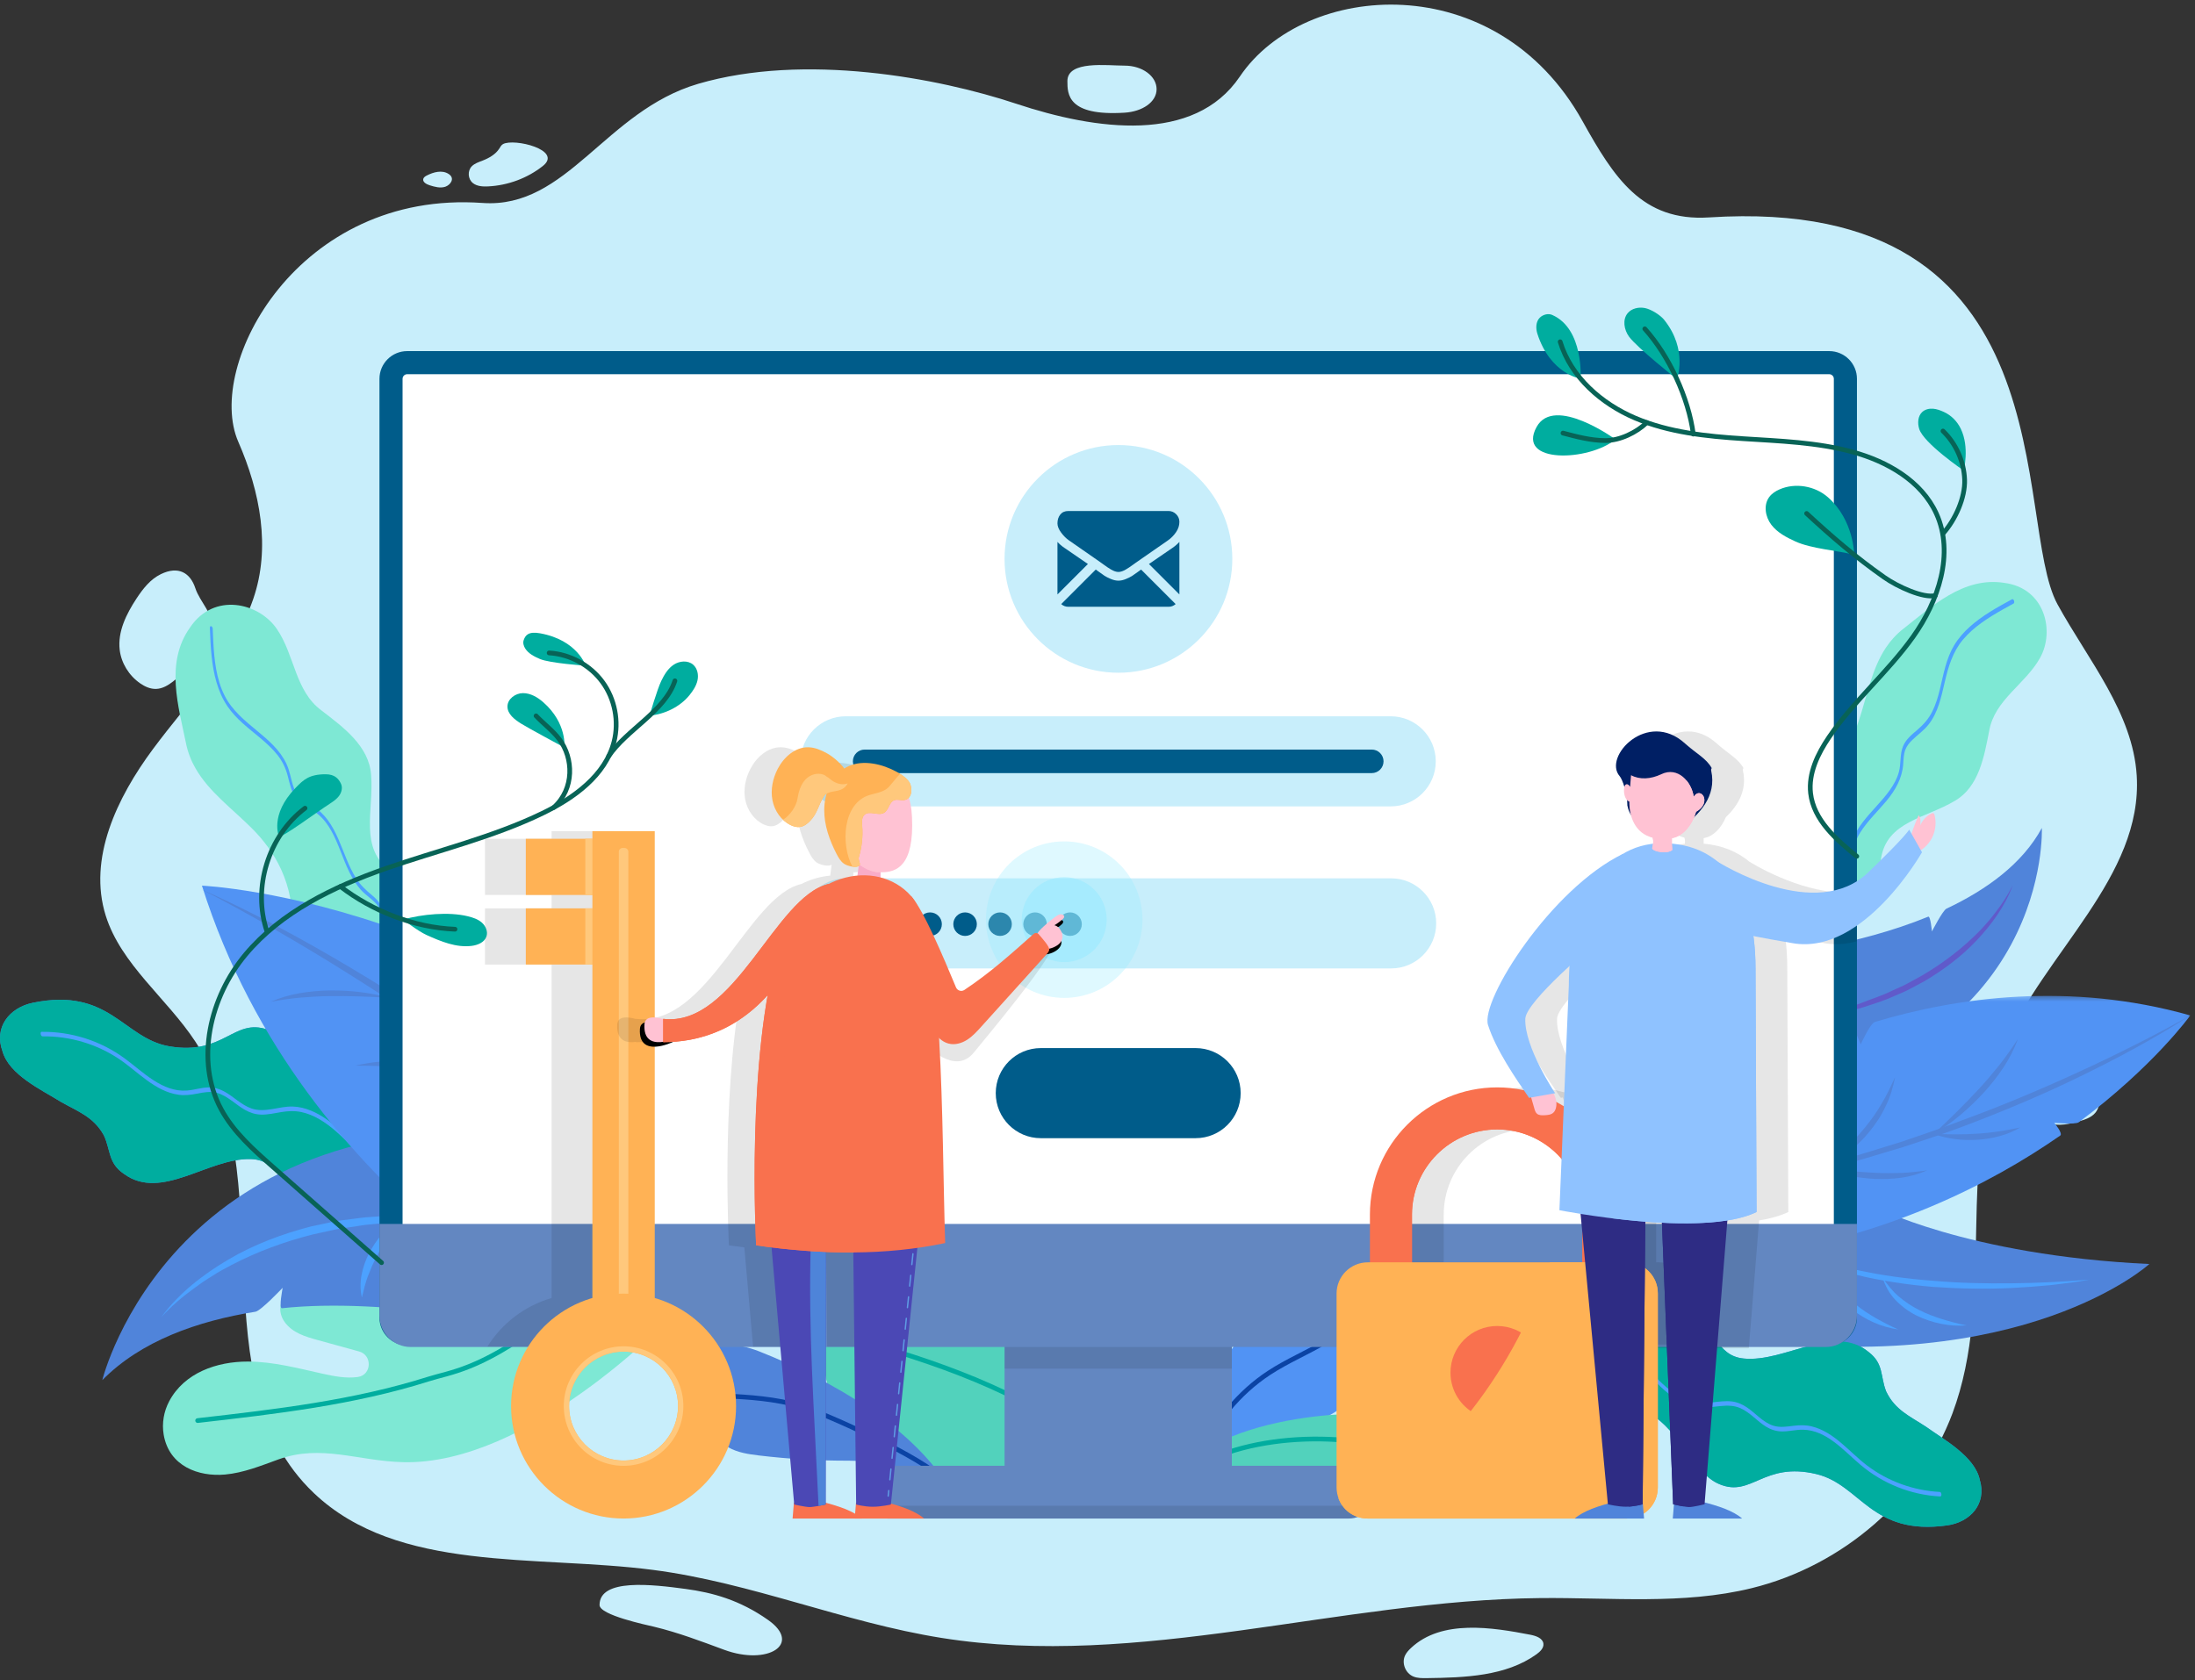 <?xml version="1.0" encoding="UTF-8"?>
<svg width="465px" height="356px" viewBox="0 0 465 356" version="1.1" xmlns="http://www.w3.org/2000/svg" xmlns:xlink="http://www.w3.org/1999/xlink">
    <rect x="0" y="0" width="465" height="356" fill="#333333" stroke="none"/>
    <!-- Generator: Sketch 62 (91390) - https://sketch.com -->
    <title>illustration</title>
    <desc>Created with Sketch.</desc>
    <defs>
        <polygon id="path-1" points="0.781 0.299 95.935 0.299 95.935 55.323 0.781 55.323"></polygon>
        <polygon id="path-3" points="0.107 0.526 99.851 0.526 99.851 37.202 0.107 37.202"></polygon>
    </defs>
    <g id="Page-1" stroke="none" stroke-width="1" fill="none" fill-rule="evenodd">
        <g id="Forgot-Password" transform="translate(-246, -333)">
            <g id="illustration" transform="translate(246, 333)">
                <path d="M145.249,336.709 C138.207,335.759 127.009,334.414 127.012,340.111 C127.014,342.26 136.949,344.329 138.592,344.725 C143.677,345.953 148.439,347.765 153.407,349.6 C162.626,353.005 170.008,348.417 162.709,343.275 C156.69,339.035 150.927,337.474 145.249,336.709 M298.927,349.206 C298.438,349.665 297.974,350.164 297.679,350.756 C296.872,352.377 297.703,354.573 299.435,355.276 C300.305,355.628 301.283,355.621 302.229,355.609 C310.324,355.5 319.027,355.203 325.494,350.557 C326.283,349.991 327.1,349.195 326.96,348.262 C326.791,347.132 325.39,346.645 324.218,346.418 C316.125,344.855 305.432,343.109 298.927,349.206 M434.872,223.494 C433.91,223.885 432.929,224.38 432.377,225.227 C431.946,225.89 431.83,226.69 431.744,227.466 C431.564,229.081 431.473,230.706 431.471,232.33 C431.469,234.109 431.662,236.081 433.028,237.292 C434.87,238.923 437.794,238.352 440.206,237.679 C441.565,237.299 443.016,236.864 443.889,235.8 C444.528,235.021 444.762,234.016 444.937,233.042 C445.522,229.795 447.309,224.877 445.328,223.196 C443.346,221.514 438.323,222.087 434.872,223.494 M41.38,124.641 C40.327,121.432 37.841,119.837 34.079,121.664 C31.834,122.755 30.27,124.781 28.929,126.814 C26.764,130.098 24.902,133.85 25.357,137.704 C25.689,140.512 27.31,143.16 29.711,144.818 C30.696,145.498 31.861,146.028 33.077,145.987 C34.411,145.943 35.615,145.224 36.651,144.42 C39.099,142.52 40.982,140.054 42.837,137.618 C43.799,136.356 44.793,135.017 44.977,133.465 C45.369,130.178 42.347,127.594 41.38,124.641 M95.056,36.874 C93.632,35.941 91.798,36.478 90.383,37.207 C90.075,37.366 89.76,37.579 89.671,37.902 C89.485,38.571 90.332,39.046 91.022,39.261 C92.097,39.597 93.267,39.925 94.335,39.57 C95.404,39.214 96.477,37.806 95.056,36.874 M106.57,30.529 C106.192,30.735 105.996,31.139 105.768,31.494 C104.982,32.711 103.623,33.489 102.235,34.031 C101.423,34.35 100.547,34.624 99.947,35.237 C98.994,36.211 99.11,37.949 100.185,38.799 C101.055,39.486 102.28,39.555 103.408,39.499 C107.627,39.291 111.763,37.746 115.008,35.166 C119.279,31.77 108.919,29.258 106.57,30.529 M226.124,17.173 C226.124,19.926 226.124,24.65 238.26,23.878 C241.984,23.641 245.019,21.646 245.019,18.892 C245.019,16.14 241.993,13.908 238.26,13.908 C234.528,13.908 226.124,12.774 226.124,17.173 M435.887,128.087 C442.387,139.901 451.838,151.043 452.655,164.361 C453.967,185.756 433.107,201.885 424.578,221.712 C414.107,246.051 422.888,274.726 413.62,299.502 C406.904,317.459 390.429,331.801 371.069,336.547 C356.559,340.105 341.298,338.497 326.318,338.644 C283.786,339.057 241.419,353.764 199.468,347.088 C178.752,343.79 159.167,335.375 138.357,332.676 C113.401,329.438 84.324,333.353 66.489,316.394 C41.574,292.699 60.072,249.133 41.373,220.707 C35.352,211.553 25.652,204.391 22.4,194.04 C18.6,181.942 24.756,169.051 32.4,158.74 C40.044,148.429 49.503,138.932 53.643,126.938 C57.402,116.045 55.107,104.206 50.482,93.622 C43.399,77.405 63.117,40.223 102.232,43.009 C120.163,44.287 128.233,23.519 147.902,17.762 C170.423,11.171 198.695,16.469 215.29,21.985 C232.149,27.588 252.992,30.533 262.657,16.216 C276.303,-3.998 316.982,-7.162 335.247,25.665 C341.919,37.656 347.86,46.986 362.06,46.071 C439.019,41.111 426.228,110.528 435.887,128.087" id="Fill-1" fill="#C8EEFB"></path>
                <path d="M376.62,202.095 C376.62,202.095 392.979,200.601 408.483,194.25 C408.974,194.05 409.27,197.382 409.27,197.382 C409.27,197.382 411.553,192.927 412.346,192.553 C420.737,188.595 428.433,183.081 432.558,175.447 C432.558,175.447 434.591,222.26 374.414,232.657 L376.62,202.095 Z" id="Fill-4" fill="#5084DA"></path>
                <path d="M396.632,255.497 C396.632,255.497 416.492,266.024 455.329,267.854 C455.329,267.854 428.908,291.964 368.457,283.663 L370.439,256.205 L396.632,255.497 Z" id="Fill-6" fill="#5084DA"></path>
                <g id="Group-10" transform="translate(368.068, 210.735)">
                    <mask id="mask-2" fill="white">
                        <use xlink:href="#path-1"></use>
                    </mask>
                    <g id="Clip-9"></g>
                    <path d="M0.781,18.035 C0.781,18.035 9.745,12.308 24.298,7.363 C24.878,7.165 26.106,10.595 26.106,10.595 C26.106,10.595 28.094,6.129 29.144,5.814 C46.528,0.608 70.316,-2.79 95.936,4.441 C95.936,4.441 88.174,15.253 72.287,27.09 C71.61,27.595 67.123,27.196 67.123,27.196 C67.123,27.196 69.007,29.467 68.387,29.896 C53.292,40.394 31.889,51.089 3.935,55.323 L0.781,18.035 Z" id="Fill-8" fill="#5193F4" mask="url(#mask-2)"></path>
                </g>
                <g id="Group-22" transform="translate(364.152, 214.651)">
                    <g id="Group-13">
                        <mask id="mask-4" fill="white">
                            <use xlink:href="#path-3"></use>
                        </mask>
                        <g id="Clip-12"></g>
                        <path d="M99.851,0.526 C92.362,5.359 84.484,9.577 76.465,13.48 C68.45,17.397 60.207,20.84 51.861,23.995 C47.694,25.593 43.432,26.931 39.208,28.363 L32.796,30.283 C31.726,30.598 30.662,30.934 29.587,31.229 L26.34,32.043 C17.724,34.377 8.921,35.943 0.107,37.202 L6.65,35.854 L9.922,35.194 C11.007,34.954 12.083,34.667 13.164,34.406 L19.652,32.86 L26.08,31.082 C30.375,29.939 34.594,28.528 38.846,27.241 C43.043,25.777 47.271,24.406 51.408,22.781 C59.76,19.742 67.963,16.294 76.043,12.583 C80.087,10.737 84.094,8.805 88.064,6.798 C92.044,4.807 95.973,2.717 99.851,0.526" id="Fill-11" fill="#5084DA" mask="url(#mask-4)"></path>
                    </g>
                    <path d="M45.525,25.623 C47.182,24.074 48.791,22.497 50.397,20.929 C51.988,19.344 53.557,17.747 55.067,16.098 C56.593,14.462 58.02,12.745 59.426,11.006 C60.8,9.242 62.096,7.42 63.336,5.513 C62.55,7.641 61.511,9.696 60.246,11.597 C58.978,13.495 57.559,15.291 56.02,16.973 C52.911,20.299 49.443,23.309 45.525,25.623" id="Fill-14" fill="#5084DA"></path>
                    <path d="M21.472,32.841 C23.27,31.667 24.914,30.332 26.486,28.935 C28.047,27.525 29.521,26.03 30.831,24.399 C32.165,22.791 33.383,21.08 34.434,19.264 C35.533,17.467 36.412,15.548 37.317,13.593 C36.896,15.69 36.309,17.801 35.327,19.738 C34.423,21.717 33.199,23.537 31.828,25.223 C30.445,26.904 28.868,28.422 27.124,29.714 C25.398,31.019 23.499,32.114 21.472,32.841" id="Fill-16" fill="#5084DA"></path>
                    <path d="M45.525,25.623 C48.651,25.747 51.692,25.794 54.73,25.577 C56.249,25.498 57.759,25.319 59.267,25.101 C60.786,24.905 62.27,24.555 63.822,24.275 C62.468,25.058 61.005,25.698 59.477,26.089 C57.957,26.521 56.389,26.765 54.814,26.869 C53.24,26.959 51.658,26.942 50.097,26.735 C48.537,26.54 46.987,26.211 45.525,25.623" id="Fill-18" fill="#5084DA"></path>
                    <path d="M21.961,32.875 C23.83,33.1 25.684,33.279 27.528,33.47 C29.373,33.638 31.213,33.793 33.056,33.873 C34.897,33.964 36.734,33.954 38.577,33.905 C40.416,33.807 42.25,33.639 44.116,33.351 C42.398,34.122 40.549,34.642 38.671,34.911 C36.79,35.171 34.888,35.237 32.997,35.166 C29.224,34.954 25.464,34.286 21.961,32.875" id="Fill-20" fill="#5084DA"></path>
                </g>
                <path d="M426.376,187.611 C424.774,192.002 421.948,195.872 418.743,199.278 C415.518,202.698 411.713,205.529 407.678,207.924 L404.575,209.584 C403.544,210.147 402.439,210.553 401.372,211.036 C399.241,212.021 396.996,212.709 394.772,213.426 C393.671,213.824 392.516,214.034 391.384,214.32 L387.979,215.129 C385.674,215.491 383.367,215.828 381.063,216.118 C383.323,215.538 385.595,215.08 387.837,214.51 L391.167,213.531 C392.271,213.191 393.398,212.927 394.465,212.478 C396.612,211.631 398.82,210.952 400.878,209.912 C401.915,209.413 403.003,209.019 404.004,208.454 L407.03,206.803 C410.992,204.485 414.718,201.76 418.038,198.58 C418.865,197.78 419.699,196.985 420.441,196.105 C420.82,195.672 421.216,195.253 421.583,194.809 L422.649,193.45 C424.07,191.634 425.35,189.698 426.376,187.611" id="Fill-23" fill="#605ACA"></path>
                <path d="M442.641,271.16 C439.921,271.682 437.166,272.004 434.414,272.327 C431.655,272.596 428.89,272.795 426.119,272.936 C420.577,273.207 415.017,273.081 409.473,272.7 C406.705,272.465 403.94,272.148 401.195,271.707 C398.448,271.29 395.707,270.785 393.018,270.065 C387.639,268.671 382.353,266.728 377.618,263.833 C380.116,265.028 382.668,266.081 385.292,266.921 C387.902,267.796 390.561,268.514 393.249,269.096 C398.621,270.272 404.086,271.007 409.575,271.41 C415.06,271.895 420.576,272.001 426.091,271.945 C431.607,271.877 437.126,271.631 442.641,271.16" id="Fill-25" fill="#4CA1FF"></path>
                <path d="M416.612,280.862 C412.997,281.149 409.3,280.366 405.982,278.761 C404.336,277.92 402.812,276.813 401.538,275.468 C400.244,274.129 399.37,272.447 398.802,270.743 C399.832,272.239 400.921,273.608 402.243,274.743 C403.575,275.855 405.006,276.831 406.564,277.604 C408.118,278.384 409.755,279.005 411.434,279.54 C413.12,280.051 414.838,280.52 416.612,280.862" id="Fill-27" fill="#4CA1FF"></path>
                <path d="M402.134,281.723 C398.542,281.22 395.103,279.657 392.21,277.37 C390.786,276.193 389.539,274.782 388.586,273.194 C387.613,271.606 387.123,269.775 386.937,267.988 C387.619,269.673 388.386,271.244 389.43,272.639 C390.489,274.012 391.676,275.275 393.03,276.366 C394.378,277.464 395.842,278.425 397.365,279.312 C398.9,280.174 400.476,281.005 402.134,281.723" id="Fill-29" fill="#4CA1FF"></path>
                <path d="M243.422,321.298 C237.378,314.335 228.187,310.209 218.964,310.33 C212.156,310.419 205.47,312.682 198.677,312.265 C191.539,311.837 184.635,308.3 180.121,302.746 C175.608,297.193 173.542,289.723 174.573,282.642 C175.36,277.259 178.175,271.853 183.05,269.444 C185.706,268.134 188.777,267.807 191.727,268.073 C194.452,268.317 197.059,269.057 199.522,270.158 C205.16,272.659 210.061,277.068 213.98,281.936 C217.537,286.363 225.662,292.875 231.155,297.08 C234.375,299.535 236.697,301.196 236.697,301.196 C240.57,304.776 240.771,316.736 243.422,321.298" id="Fill-31" fill="#52D2BC"></path>
                <path d="M183.763,284.565 C200.874,289.439 219.775,296.346 233.136,308.096" id="Stroke-33" stroke="#00AD9F" stroke-linecap="round" stroke-linejoin="round"></path>
                <path d="M294.037,282.157 C293.785,285 293.202,287.906 291.822,290.489 C290.869,292.269 289.578,293.827 288.118,295.21 C287.366,295.927 286.562,296.596 285.744,297.221 C282.565,299.643 279.029,301.497 275.357,302.669 C270.006,304.371 264.278,304.688 259.36,307.704 C257.104,309.085 255.126,311.01 253.607,313.252 C252.655,314.645 251.887,316.163 251.341,317.748 L251.32,312.956 C251.844,307.65 252.381,302.246 254.359,297.175 C255.634,293.889 257.477,290.826 259.494,287.921 C262.716,283.269 266.418,278.934 270.691,275.331 C274.146,272.418 278.102,269.943 282.325,269.315 C286.542,268.681 291.031,270.243 292.963,273.959 C294.204,276.347 294.294,279.306 294.037,282.157" id="Fill-35" fill="#5193F4"></path>
                <path d="M254.29,308.478 C257.299,301.358 262.496,295.085 268.835,290.921 C272.786,288.328 277.116,286.555 281.149,284.124 C285.182,281.694 289.065,278.39 290.956,273.958" id="Stroke-37" stroke="#0B43A4" stroke-linecap="round" stroke-linejoin="round"></path>
                <path d="M247.706,312.84 C255.233,305.373 265.91,301.952 276.404,300.446 C285.16,299.192 294.354,299.145 302.542,302.486 C305.108,303.533 307.637,304.989 309.154,307.307 C310.671,309.625 310.886,312.972 309.033,315.031 C307.471,316.769 304.932,317.192 302.595,317.276 C294.908,317.552 287.386,315.317 279.856,313.739 C266.914,311.025 252.821,310.372 241.055,316.408" id="Fill-39" fill="#52D2BC"></path>
                <path d="M257.091,308.913 C272.669,302.343 295.17,304.459 304.984,311.251" id="Stroke-41" stroke="#00AD9F" stroke-linecap="round" stroke-linejoin="round"></path>
                <path d="M72.83,232.503 C65.791,229.121 62.417,220.108 56.633,218.171 C49.465,215.694 47.455,223.701 35.866,221.721 C26.14,220.06 23.184,209.12 6.925,212.504 C1.96,213.538 -1.336,217.736 0.529,222.77 C1.922,227.779 8.821,230.949 12.927,233.507 C16.568,235.562 19.79,236.665 21.948,240.487 C21.97,240.527 21.993,240.57 22.012,240.612 C23.464,243.719 22.885,246.489 26.275,248.762 C34.216,254.572 44.108,245.347 53.143,245.617 C59.513,245.808 59.335,252.424 66.997,254.34 C74.583,256.236 72.095,249.444 88.011,255.612 C88.583,255.835 89.229,255.548 89.449,254.975 C89.602,254.576 89.511,254.12 89.214,253.812 C78.073,242.151 83.191,237.483 72.83,232.503" id="Fill-43" fill="#4A84D8"></path>
                <path d="M72.83,232.503 C65.791,229.121 62.417,220.108 56.633,218.171 C49.465,215.694 47.455,223.701 35.866,221.721 C26.14,220.06 23.184,209.12 6.925,212.504 C1.96,213.538 -1.336,217.736 0.529,222.77 C1.922,227.779 8.821,230.949 12.927,233.507 C16.568,235.562 19.79,236.665 21.948,240.487 C21.97,240.527 21.993,240.57 22.012,240.612 C23.464,243.719 22.885,246.489 26.275,248.762 C34.216,254.572 44.108,245.347 53.143,245.617 C59.513,245.808 59.335,252.424 66.997,254.34 C74.583,256.236 72.095,249.444 88.011,255.612 C88.583,255.835 89.229,255.548 89.449,254.975 C89.602,254.576 89.511,254.12 89.214,253.812 C78.073,242.151 83.191,237.483 72.83,232.503" id="Fill-45" fill="#00AD9F"></path>
                <path d="M81.839,247.701 C76.851,245.241 73.726,240.398 69.252,237.24 C67.14,235.75 64.681,234.577 62.057,234.484 C59.131,234.382 56.167,235.887 53.284,234.894 C51.084,234.138 49.455,232.325 47.424,231.252 C46.41,230.715 45.333,230.406 44.18,230.427 C42.642,230.453 41.165,230.969 39.635,231.089 C34.419,231.499 30.316,227.159 26.456,224.318 C21.356,220.565 15.141,218.567 8.809,218.653 C8.444,218.658 8.607,219.616 9.017,219.611 C14.744,219.532 20.465,221.215 25.223,224.409 C29.211,227.086 32.847,231.295 37.843,231.988 C39.158,232.171 40.439,232.006 41.733,231.755 C43.156,231.478 44.588,231.195 46.016,231.604 C48.247,232.243 49.904,234.059 51.881,235.182 C52.941,235.783 54.072,236.158 55.296,236.193 C56.745,236.234 58.162,235.894 59.582,235.658 C61.016,235.419 62.427,235.355 63.857,235.658 C65.185,235.939 66.444,236.473 67.617,237.149 C72.93,240.203 76.195,245.858 81.734,248.589 C82.182,248.81 82.164,247.862 81.839,247.701" id="Fill-47" fill="#4CA1FF"></path>
                <path d="M141.358,279.834 C118.199,282.282 114.495,284.282 108.942,281.883 C101.866,278.824 94.43,279.582 87.297,276.659 C80.165,273.735 72.419,271.501 64.81,272.737 C62.404,273.127 59.735,274.104 59.399,276.927 C59.265,278.059 59.629,279.203 60.293,280.13 C61.969,282.467 64.708,283.252 67.326,283.974 L76.082,286.389 C78.929,287.175 78.747,291.368 75.823,291.788 C75.799,291.792 75.774,291.795 75.75,291.799 C73.298,292.132 70.814,291.644 68.397,291.111 C63.14,289.946 57.872,288.53 52.487,288.523 C45.971,288.514 39.062,290.867 35.84,296.943 C34.697,299.098 34.268,301.6 34.674,304.004 C35.81,310.725 42.095,312.968 47.666,312.465 C51.586,312.111 55.291,310.597 58.992,309.258 C68.032,305.987 75.767,309.594 85.376,309.844 C111.9,310.534 141.358,279.834 141.358,279.834" id="Fill-49" fill="#7EE8D4"></path>
                <path d="M41.872,301.029 C58.362,299.145 74.973,297.237 90.794,292.222 C95.434,290.752 101.412,290.345 114.51,280.678" id="Stroke-51" stroke="#00AD9F" stroke-linecap="round" stroke-linejoin="round"></path>
                <path d="M68.583,205.398 C69.132,205.827 69.707,206.179 70.307,206.466 C73.137,207.862 76.378,208.055 78.629,210.595 C80.133,212.193 80.947,214.335 82.07,216.238 C82.299,216.659 82.558,217.06 82.841,217.444 C86.322,222.218 89.748,222.772 93.412,222.689 C94.915,222.653 96.472,222.509 98.071,222.51 C100.52,222.508 103.124,222.825 105.929,224.365 C107.7,225.32 109.551,226.765 111.508,228.905 C111.859,229.286 112.49,229.32 112.989,229.001 C113.435,228.709 113.661,228.188 113.564,227.72 C112.584,223.313 110.667,220.42 108.36,218.247 C101.873,212.108 92.297,211.621 91.716,198.949 C91.594,196.236 92.171,194.31 91.737,192.376 C91.515,191.402 91.033,190.423 90.078,189.336 C88.117,187.223 85.297,186.288 82.783,184.597 C75.98,179.745 79.223,171.804 78.619,164.249 C78.213,158.082 72.668,154.067 68.134,150.575 C62.465,146.403 62.478,138.878 58.651,133.285 C54.833,127.688 45.328,125.433 40.27,132.954 C34.901,140.463 37.849,149.848 39.394,157.463 C39.797,159.453 40.499,161.221 41.426,162.83 C44.255,167.772 49.114,171.293 53.311,175.48 C55.898,178.05 58.051,180.962 59.558,184.25 C60.438,186.171 61.1,188.212 61.499,190.393 C61.589,190.901 61.688,191.403 61.785,191.906 C62.766,197.187 63.92,201.891 68.583,205.398" id="Fill-53" fill="#7EE8D4"></path>
                <path d="M44.461,133.063 C44.611,136.948 44.777,140.905 45.887,144.657 C46.409,146.422 47.143,148.134 48.18,149.662 C49.102,151.02 50.243,152.208 51.459,153.304 C53.898,155.499 56.683,157.368 58.748,159.947 C59.84,161.311 60.55,162.826 60.981,164.515 C61.407,166.181 61.746,167.956 62.867,169.322 C64.048,170.76 65.905,171.364 67.325,172.509 C68.533,173.483 69.46,174.75 70.21,176.097 C71.743,178.849 72.593,181.918 73.975,184.742 C74.636,186.094 75.412,187.395 76.412,188.525 C77.652,189.93 79.46,190.835 80.412,192.482 C81.372,194.143 81.443,196.177 81.632,198.038 C81.817,199.868 82.146,201.647 82.817,203.366 C85.756,210.9 93.047,215.222 99.976,218.575 C100.944,219.042 101.916,219.501 102.89,219.959 C103.343,220.172 103.323,219.226 102.995,219.071 C95.911,215.737 88.066,212.084 84.172,204.87 C83.27,203.198 82.66,201.381 82.386,199.499 C82.121,197.674 82.107,195.807 81.636,194.016 C81.172,192.25 80.262,190.914 78.864,189.751 C77.529,188.641 76.344,187.557 75.413,186.076 C72.205,180.972 71.69,174.073 66.109,170.715 C65.274,170.213 64.377,169.765 63.646,169.11 C62.952,168.487 62.515,167.693 62.207,166.822 C61.621,165.167 61.423,163.408 60.663,161.809 C59.302,158.944 56.87,156.855 54.469,154.871 C51.828,152.689 49.146,150.511 47.575,147.392 C45.822,143.91 45.406,139.904 45.19,136.067 C45.136,135.111 45.097,134.156 45.06,133.2 C45.042,132.701 44.436,132.411 44.461,133.063" id="Fill-55" fill="#4CA1FF"></path>
                <path d="M98.071,222.511 C100.519,222.508 103.124,222.824 105.929,224.366 C106.18,220.478 107.487,219.67 108.36,218.248 C101.873,212.109 92.297,211.621 91.716,198.949 C91.594,196.235 92.171,194.309 91.737,192.376 C89.803,196.44 86.329,197.274 86.603,201.421 C86.838,205.7 92.312,209.662 93.293,215.06 C94.1,219.518 95.745,220.655 98.071,222.511" id="Fill-57" fill="#5A4FD1"></path>
                <path d="M160.84,286.373 C156.464,284.645 150.622,283.935 147.816,287.712 C145.467,290.874 146.684,295.355 148.306,298.943 C149.675,301.973 151.416,305.053 154.304,306.701 C156.277,307.825 158.589,308.164 160.845,308.431 C167.135,309.18 173.471,309.546 179.806,309.529 C187.149,309.508 196.043,312.506 202.118,317.085 C194.323,302.593 175.564,292.187 160.84,286.373" id="Fill-59" fill="#5084DA"></path>
                <path d="M153.163,295.794 C158.732,296.031 164.352,296.422 169.698,298.003 C175.164,299.619 196.191,309.269 199.478,313.376" id="Stroke-61" stroke="#0B43A4" stroke-linecap="round" stroke-linejoin="round"></path>
                <path d="M374.624,178.606 C374.489,179.259 374.433,179.901 374.442,180.538 C374.452,183.557 375.664,186.416 374.447,189.425 C373.717,191.393 372.23,193.003 371.077,194.775 C370.813,195.149 370.581,195.542 370.373,195.948 C367.764,200.962 368.748,204.132 370.377,207.236 C371.048,208.51 371.833,209.781 372.513,211.152 C373.558,213.248 374.395,215.615 374.269,218.674 C374.205,220.597 373.755,222.798 372.754,225.385 C372.576,225.848 372.816,226.402 373.3,226.694 C373.742,226.953 374.284,226.924 374.644,226.641 C378.002,223.927 379.664,221.054 380.545,218.152 C383.042,209.982 379.384,201.57 389.994,195.68 C392.267,194.421 394.162,194.095 395.634,192.901 C396.374,192.294 397.007,191.466 397.531,190.185 C398.508,187.604 398.109,184.791 398.487,181.919 C399.748,174.025 407.931,173.424 414.147,169.691 C419.259,166.72 420.338,160.26 421.399,154.888 C422.561,148.256 429.014,145.064 432.176,139.407 C435.346,133.754 433.232,124.651 424.636,123.52 C415.92,122.115 409.133,128.635 403.268,133.199 C401.734,134.392 400.518,135.745 399.534,137.224 C396.504,141.753 395.556,147.413 393.756,152.79 C392.654,156.1 391.076,159.184 388.901,161.874 C387.63,163.446 386.162,164.881 384.463,166.151 C384.066,166.444 383.678,166.742 383.29,167.041 C379.182,170.128 375.644,173.12 374.624,178.606" id="Fill-63" fill="#7EE8D4"></path>
                <path d="M426.221,126.997 C423.101,128.698 419.933,130.436 417.278,132.827 C416.008,133.971 414.861,135.27 413.98,136.739 C413.143,138.134 412.572,139.666 412.127,141.227 C411.223,144.395 410.835,147.781 409.352,150.758 C408.582,152.304 407.51,153.529 406.203,154.642 C405.014,155.655 403.738,156.679 403.135,158.168 C402.44,159.883 402.759,161.81 402.274,163.578 C401.891,164.975 401.186,166.251 400.351,167.428 C398.621,169.865 396.385,171.888 394.582,174.267 C393.72,175.403 392.963,176.625 392.447,177.96 C391.803,179.628 391.788,181.531 390.737,183.028 C389.775,184.399 388.284,185.3 386.891,186.172 C385.396,187.107 383.966,188.081 382.745,189.368 C377.369,195.037 376.732,203.245 376.797,210.661 C376.807,211.768 376.829,212.875 376.853,213.981 C376.864,214.483 377.466,214.77 377.453,214.117 C377.289,206.385 377.108,197.75 382.16,191.341 C383.244,189.968 384.542,188.811 386,187.85 C387.386,186.934 388.879,186.146 390.108,185.018 C391.387,183.844 391.992,182.452 392.368,180.781 C392.723,179.205 393.229,177.773 394.093,176.399 C395.646,173.934 397.796,171.929 399.648,169.7 C401.542,167.421 402.958,164.935 403.187,161.931 C403.265,160.902 403.27,159.833 403.643,158.857 C403.951,158.056 404.51,157.38 405.123,156.79 C406.271,155.683 407.585,154.773 408.576,153.509 C410.565,150.968 411.248,147.706 411.963,144.635 C412.73,141.345 413.638,138.17 415.854,135.535 C418.131,132.828 421.21,130.897 424.255,129.169 C425.023,128.734 425.796,128.309 426.57,127.887 C426.891,127.712 426.611,126.784 426.221,126.997" id="Fill-65" fill="#4CA1FF"></path>
                <path d="M349.328,299.445 C355.997,303.206 358.716,312.237 364.247,314.503 C371.098,317.386 373.578,309.686 384.785,312.366 C394.189,314.615 396.377,325.504 412.496,323.24 C417.419,322.549 420.911,318.654 419.412,313.613 C418.368,308.623 411.827,305.08 407.975,302.315 C404.547,300.071 401.467,298.785 399.601,294.908 C399.582,294.867 399.563,294.824 399.547,294.782 C398.327,291.65 399.072,288.979 395.903,286.538 C388.509,280.346 378.243,288.732 369.425,287.887 C363.207,287.291 363.806,280.832 356.437,278.467 C349.139,276.124 351.136,282.926 335.968,275.871 C335.423,275.617 334.773,275.856 334.521,276.401 C334.345,276.783 334.406,277.233 334.675,277.555 C344.821,289.674 339.517,293.911 349.328,299.445" id="Fill-67" fill="#4A84D8"></path>
                <path d="M349.328,299.445 C355.997,303.206 358.716,312.237 364.247,314.503 C371.098,317.386 373.578,309.686 384.785,312.366 C394.189,314.615 396.377,325.504 412.496,323.24 C417.419,322.549 420.911,318.654 419.412,313.613 C418.368,308.623 411.827,305.08 407.975,302.315 C404.547,300.071 401.467,298.785 399.601,294.908 C399.582,294.867 399.563,294.824 399.547,294.782 C398.327,291.65 399.072,288.979 395.903,286.538 C388.509,280.346 378.243,288.732 369.425,287.887 C363.207,287.291 363.806,280.832 356.437,278.467 C349.139,276.124 351.136,282.926 335.968,275.871 C335.423,275.617 334.773,275.856 334.521,276.401 C334.345,276.783 334.406,277.233 334.675,277.555 C344.821,289.674 339.517,293.911 349.328,299.445" id="Fill-69" fill="#00AD9F"></path>
                <path d="M341.523,284.017 C346.296,286.775 349.058,291.802 353.316,295.181 C355.3,296.756 357.651,298.021 360.216,298.228 C363.027,298.453 366.001,297.203 368.702,298.404 C370.761,299.321 372.222,301.148 374.121,302.316 C375.135,302.939 376.234,303.306 377.43,303.33 C378.945,303.36 380.429,302.94 381.944,302.965 C386.953,303.048 390.588,307.41 394.118,310.391 C398.854,314.392 404.804,316.786 411.002,317.108 C411.446,317.131 411.317,316.172 410.952,316.153 C405.382,315.863 399.951,313.909 395.504,310.534 C391.764,307.695 388.559,303.42 383.798,302.261 C382.552,301.957 381.3,301.974 380.034,302.126 C378.558,302.303 377.068,302.568 375.617,302.094 C373.459,301.385 371.932,299.497 370.098,298.251 C369.131,297.594 368.065,297.122 366.896,296.978 C365.489,296.806 364.072,297.038 362.674,297.185 C361.25,297.336 359.855,297.344 358.461,296.979 C357.176,296.643 355.972,296.054 354.861,295.333 C349.763,292.024 346.927,286.191 341.628,283.129 C341.201,282.883 341.21,283.835 341.523,284.017" id="Fill-71" fill="#4CA1FF"></path>
                <path d="M111.151,281.186 C111.151,281.186 82.082,274.827 59.727,277.219 C59.02,277.295 59.881,272.889 59.881,272.889 C59.881,272.889 55.276,277.779 54.113,277.965 C41.819,279.93 29.84,284.163 21.671,292.462 C21.671,292.462 36.543,231.364 117.991,240.449 L111.151,281.186 Z" id="Fill-73" fill="#5084DA"></path>
                <path d="M128.049,284.463 C128.049,284.463 115.026,278.617 98.768,265.923 C98.119,265.416 101.066,261.515 101.066,261.515 C101.066,261.515 94.59,262.57 93.464,261.624 C74.831,245.945 53.513,221.748 42.779,187.676 C42.779,187.676 60.624,188.429 85.598,197.551 C86.662,197.938 89.516,203.269 89.516,203.269 C89.516,203.269 90.678,199.482 91.616,199.861 C114.505,209.079 142.255,225.229 167.577,253.487 L128.049,284.463 Z" id="Fill-75" fill="#5193F4"></path>
                <g id="Group-89" transform="translate(42.093, 188.221)" fill="#5084DA">
                    <path d="M0.686,0.286 C11.621,5.135 22.151,10.872 32.432,16.998 C42.726,23.113 52.655,29.83 62.336,36.876 C67.197,40.376 71.832,44.175 76.549,47.861 L83.422,53.645 C84.561,54.615 85.722,55.56 86.844,56.551 L90.148,59.595 C99.105,67.547 107.339,76.274 115.238,85.239 L108.911,78.888 L105.763,75.703 C104.694,74.662 103.581,73.664 102.493,72.642 L95.984,66.499 L89.259,60.594 C84.816,56.615 80.129,52.918 75.555,49.093 C70.825,45.46 66.176,41.724 61.307,38.276 C51.75,31.141 41.847,24.471 31.737,18.132 C26.688,14.953 21.572,11.878 16.398,8.899 C11.237,5.896 6,3.025 0.686,0.286" id="Fill-77"></path>
                    <path d="M68.826,42.788 C65.867,42.067 62.914,41.423 59.972,40.774 C57.023,40.156 54.076,39.568 51.114,39.089 C48.156,38.579 45.18,38.241 42.193,37.943 C39.202,37.699 36.204,37.585 33.151,37.594 C36.118,36.912 39.189,36.568 42.253,36.587 C45.315,36.612 48.376,36.886 51.395,37.374 C57.416,38.416 63.345,40.094 68.826,42.788" id="Fill-79"></path>
                    <path d="M40.227,23.203 C38.12,23.077 36.026,23.002 33.939,22.923 C31.85,22.864 29.768,22.827 27.687,22.865 C25.606,22.884 23.534,23.02 21.461,23.184 C19.389,23.387 17.33,23.679 15.248,24.062 C17.189,23.231 19.241,22.617 21.333,22.252 C23.426,21.891 25.548,21.7 27.668,21.661 C31.904,21.63 36.156,22.041 40.227,23.203" id="Fill-81"></path>
                    <path d="M94.623,64.471 C91.985,63.318 89.275,62.454 86.551,61.717 C83.822,61.004 81.058,60.45 78.263,60.18 C75.476,59.865 72.661,59.757 69.848,59.914 C67.024,60.002 64.223,60.429 61.365,60.852 C64.028,59.781 66.827,58.885 69.724,58.563 C72.608,58.122 75.554,58.155 78.454,58.454 C81.358,58.77 84.223,59.423 86.955,60.428 C89.691,61.406 92.317,62.732 94.623,64.471" id="Fill-83"></path>
                    <path d="M68.826,42.788 C66.664,39.188 64.479,35.742 62.001,32.491 C60.795,30.844 59.484,29.282 58.127,27.751 C56.79,26.189 55.305,24.781 53.849,23.245 C55.725,24.191 57.52,25.359 59.082,26.787 C60.686,28.174 62.114,29.757 63.388,31.445 C64.648,33.147 65.793,34.936 66.709,36.84 C67.637,38.732 68.409,40.715 68.826,42.788" id="Fill-85"></path>
                    <path d="M94.303,63.897 C93.18,61.634 92.016,59.424 90.874,57.213 C89.705,55.017 88.524,52.838 87.258,50.712 C86.006,48.579 84.643,46.525 83.232,44.492 C81.77,42.5 80.232,40.565 78.535,38.682 C80.663,40.043 82.608,41.735 84.293,43.647 C85.967,45.565 87.441,47.651 88.753,49.826 C91.29,54.217 93.308,58.927 94.303,63.897" id="Fill-87"></path>
                </g>
                <path d="M34.184,279.093 C37.889,274.031 42.978,270.099 48.38,266.906 C53.816,263.703 59.78,261.477 65.873,259.897 L70.496,258.917 C72.033,258.575 73.609,258.466 75.165,258.242 C78.28,257.769 81.429,257.721 84.564,257.627 C86.133,257.527 87.7,257.686 89.265,257.741 L93.956,257.969 C97.063,258.364 100.162,258.793 103.239,259.28 C100.111,259.183 97.011,258.926 93.908,258.821 L89.25,258.839 C87.7,258.864 86.149,258.784 84.606,258.965 C81.522,259.253 78.424,259.306 75.38,259.875 C73.858,260.131 72.31,260.233 70.808,260.587 L66.29,261.582 C60.317,263.09 54.497,265.211 49.028,268.069 C47.665,268.791 46.294,269.505 45.008,270.362 C44.358,270.777 43.689,271.17 43.052,271.606 L41.169,272.958 C38.66,274.768 36.287,276.786 34.184,279.093" id="Fill-90" fill="#4CA1FF"></path>
                <path d="M84.458,258.406 C82.765,261.107 81.114,263.66 79.735,266.361 C79.028,267.7 78.455,269.088 77.91,270.499 C77.39,271.928 77.032,273.392 76.666,274.962 C75.916,271.811 76.737,268.42 78.188,265.569 C78.948,264.143 79.833,262.793 80.884,261.584 C81.929,260.375 83.094,259.261 84.458,258.406" id="Fill-92" fill="#4CA1FF"></path>
                <polygon id="Fill-94" fill="#6387C1" points="212.816 311.133 260.957 311.133 260.957 278.025 212.816 278.025"></polygon>
                <polygon id="Fill-96" fill-opacity="0.1" fill="#000000" points="212.816 290.024 260.957 290.024 260.957 278.025 212.816 278.025"></polygon>
                <path d="M285.744,310.612 L188.029,310.612 C184.943,310.612 182.442,313.114 182.442,316.2 C182.442,319.285 184.943,321.787 188.029,321.787 L285.744,321.787 C288.829,321.787 291.331,319.285 291.331,316.2 C291.331,313.114 288.829,310.612 285.744,310.612" id="Fill-97" fill="#6387C1"></path>
                <path d="M291.333,316.203 C291.333,319.283 288.83,321.786 285.743,321.786 L188.03,321.786 C184.942,321.786 182.44,319.283 182.44,316.203 C182.44,315.734 182.494,315.279 182.617,314.848 C183.21,317.282 185.412,319.082 188.03,319.082 L285.743,319.082 C288.361,319.082 290.563,317.282 291.156,314.848 C291.278,315.279 291.333,315.734 291.333,316.203" id="Fill-98" fill-opacity="0.1" fill="#000000"></path>
                <path d="M86.261,282.642 C84.372,282.642 82.835,281.106 82.835,279.216 L82.835,80.275 C82.835,78.387 84.372,76.849 86.261,76.849 L387.513,76.849 C389.401,76.849 390.939,78.387 390.939,80.275 L390.939,279.216 C390.939,281.106 389.401,282.642 387.513,282.642 L86.261,282.642 Z" id="Fill-99" fill="#FFFFFF"></path>
                <path d="M387.512,74.402 L86.261,74.402 C83.018,74.402 80.387,77.032 80.387,80.275 L80.387,279.217 C80.387,282.46 83.018,285.09 86.261,285.09 L387.512,285.09 C390.755,285.09 393.386,282.46 393.386,279.217 L393.386,80.275 C393.386,77.032 390.755,74.402 387.512,74.402 M387.512,79.296 C388.052,79.296 388.491,79.736 388.491,80.275 L388.491,279.217 C388.491,279.756 388.052,280.196 387.512,280.196 L86.261,280.196 C85.721,280.196 85.282,279.756 85.282,279.217 L85.282,80.275 C85.282,79.736 85.721,79.296 86.261,79.296 L387.512,79.296" id="Fill-100" fill="#005C8A"></path>
                <path d="M393.385,278.812 L393.385,259.362 L80.388,259.362 L80.388,278.812 C80.388,282.478 83.359,285.438 87.014,285.438 L386.758,285.438 C390.414,285.438 393.385,282.478 393.385,278.812" id="Fill-101" fill="#6387C1"></path>
                <path d="M261.059,118.433 C261.059,131.757 250.258,142.559 236.933,142.559 C223.609,142.559 212.807,131.757 212.807,118.433 C212.807,105.109 223.609,94.307 236.933,94.307 C250.258,94.307 261.059,105.109 261.059,118.433" id="Fill-102" fill="#C8EEFB"></path>
                <path d="M247.542,128.581 C248.123,128.581 248.625,128.39 249.054,128.011 L241.735,120.692 C241.559,120.818 241.389,120.94 241.229,121.057 C240.68,121.46 240.236,121.775 239.895,122 C239.554,122.226 239.099,122.457 238.533,122.692 C237.966,122.928 237.437,123.046 236.947,123.046 L236.933,123.046 L236.918,123.046 C236.428,123.046 235.899,122.928 235.333,122.692 C234.766,122.457 234.312,122.226 233.97,122 C233.629,121.775 233.185,121.46 232.637,121.057 C232.484,120.945 232.315,120.822 232.132,120.691 L224.811,128.011 C225.239,128.39 225.742,128.581 226.324,128.581 L247.542,128.581 Z" id="Fill-103" fill="#005C8A"></path>
                <path d="M225.473,116.084 C224.925,115.719 224.439,115.301 224.018,114.83 L224.018,125.965 L230.468,119.514 C229.177,118.613 227.514,117.471 225.473,116.084" id="Fill-104" fill="#005C8A"></path>
                <path d="M248.407,116.084 C246.444,117.412 244.775,118.556 243.4,119.517 L249.849,125.965 L249.849,114.83 C249.435,115.291 248.955,115.709 248.407,116.084" id="Fill-105" fill="#005C8A"></path>
                <path d="M247.542,108.285 L226.324,108.285 C225.583,108.285 225.014,108.535 224.616,109.035 C224.216,109.534 224.017,110.16 224.017,110.908 C224.017,111.513 224.282,112.169 224.81,112.876 C225.338,113.583 225.901,114.138 226.496,114.541 C226.823,114.771 227.808,115.456 229.452,116.595 C230.339,117.21 231.111,117.746 231.773,118.208 C232.338,118.603 232.826,118.943 233.228,119.226 C233.275,119.258 233.347,119.31 233.443,119.379 C233.548,119.454 233.679,119.548 233.841,119.666 C234.153,119.892 234.412,120.074 234.619,120.214 C234.826,120.353 235.076,120.509 235.369,120.683 C235.662,120.855 235.939,120.985 236.198,121.071 C236.457,121.158 236.698,121.201 236.918,121.201 L236.933,121.201 L236.948,121.201 C237.168,121.201 237.409,121.158 237.668,121.071 C237.928,120.985 238.204,120.855 238.497,120.683 C238.79,120.509 239.04,120.353 239.246,120.214 C239.453,120.074 239.713,119.892 240.025,119.666 C240.187,119.548 240.318,119.454 240.423,119.379 C240.519,119.31 240.591,119.258 240.637,119.226 C240.951,119.008 241.44,118.668 242.097,118.212 C243.292,117.382 245.052,116.159 247.384,114.541 C248.086,114.051 248.671,113.459 249.143,112.768 C249.613,112.076 249.848,111.351 249.848,110.591 C249.848,109.957 249.62,109.415 249.163,108.962 C248.707,108.511 248.167,108.285 247.542,108.285" id="Fill-106" fill="#005C8A"></path>
                <path d="M294.611,170.879 L179.162,170.879 C173.89,170.879 169.616,166.605 169.616,161.333 C169.616,156.06 173.89,151.786 179.162,151.786 L294.611,151.786 C299.883,151.786 304.157,156.06 304.157,161.333 C304.157,166.605 299.883,170.879 294.611,170.879" id="Fill-107" fill="#C8EEFB"></path>
                <path d="M290.604,163.826 L183.169,163.826 C181.793,163.826 180.677,162.709 180.677,161.333 C180.677,159.955 181.793,158.839 183.169,158.839 L290.604,158.839 C291.98,158.839 293.097,159.955 293.097,161.333 C293.097,162.709 291.98,163.826 290.604,163.826" id="Fill-108" fill="#005C8A"></path>
                <path d="M294.704,205.216 L179.254,205.216 C173.982,205.216 169.709,200.944 169.709,195.67 C169.709,190.398 173.982,186.124 179.254,186.124 L294.704,186.124 C299.976,186.124 304.25,190.398 304.25,195.67 C304.25,200.944 299.976,205.216 294.704,205.216" id="Fill-109" fill="#C8EEFB"></path>
                <path d="M229.179,195.839 L229.179,195.839 C229.179,194.462 228.063,193.345 226.686,193.345 C225.31,193.345 224.194,194.462 224.194,195.839 C224.194,197.215 225.31,198.332 226.686,198.332 C228.063,198.332 229.179,197.215 229.179,195.839 M221.766,195.839 L221.766,195.839 C221.766,194.462 220.65,193.345 219.273,193.345 C217.897,193.345 216.781,194.462 216.781,195.839 C216.781,197.215 217.897,198.332 219.273,198.332 C220.65,198.332 221.766,197.215 221.766,195.839 M214.353,195.839 L214.353,195.839 C214.353,194.462 213.237,193.345 211.861,193.345 C210.483,193.345 209.367,194.462 209.367,195.839 C209.367,197.215 210.483,198.332 211.861,198.332 C213.237,198.332 214.353,197.215 214.353,195.839 M206.941,195.839 L206.941,195.839 C206.941,194.462 205.825,193.345 204.447,193.345 C203.071,193.345 201.954,194.462 201.954,195.839 C201.954,197.215 203.071,198.332 204.447,198.332 C205.825,198.332 206.941,197.215 206.941,195.839 M199.527,195.839 L199.527,195.839 C199.527,194.462 198.411,193.345 197.035,193.345 C195.658,193.345 194.542,194.462 194.542,195.839 C194.542,197.215 195.658,198.332 197.035,198.332 C198.411,198.332 199.527,197.215 199.527,195.839 M192.114,195.839 L192.114,195.839 C192.114,194.462 190.998,193.345 189.622,193.345 C188.245,193.345 187.129,194.462 187.129,195.839 C187.129,197.215 188.245,198.332 189.622,198.332 C190.998,198.332 192.114,197.215 192.114,195.839 M182.209,198.332 L182.209,198.332 C180.831,198.332 179.715,197.215 179.715,195.839 C179.715,194.462 180.831,193.345 182.209,193.345 C183.585,193.345 184.701,194.462 184.701,195.839 C184.701,197.215 183.585,198.332 182.209,198.332" id="Fill-110" fill="#005C8A"></path>
                <path d="M253.282,241.188 L220.491,241.188 C215.218,241.188 210.944,236.914 210.944,231.642 C210.944,226.369 215.218,222.096 220.491,222.096 L253.282,222.096 C258.554,222.096 262.828,226.369 262.828,231.642 C262.828,236.914 258.554,241.188 253.282,241.188" id="Fill-111" fill="#005C8A"></path>
                <path d="M305.846,257.384 C305.846,247.432 313.943,239.334 323.896,239.334 C333.85,239.334 341.948,247.432 341.948,257.384 L341.948,267.498 L305.846,267.498 L305.846,257.384 Z M357.924,284.91 L357.924,273.999 C357.924,270.408 355.014,267.498 351.424,267.498 L350.856,267.498 L350.856,257.384 C350.856,242.518 338.763,230.424 323.896,230.424 C309.031,230.424 296.936,242.518 296.936,257.384 L296.936,267.498 L296.37,267.498 C292.779,267.498 289.87,270.408 289.87,273.999 L289.87,284.91 L357.924,284.91 Z" id="Fill-112" fill-opacity="0.1" fill="#000000"></path>
                <path d="M370.664,182.645 C368.041,180.45 364.781,179.121 360.904,178.779 C360.893,178.421 360.894,178.067 360.91,177.608 C362.905,177.288 364.611,175.544 365.603,173.19 C368.294,170.597 370.123,167.389 369.24,163.343 C369.188,163.109 369.239,162.911 369.338,162.749 C368.18,160.678 366.045,159.682 363.677,157.537 C355.718,150.325 346.259,160.345 349.842,164.471 C350.123,164.795 350.514,165.65 350.844,166.744 C350.838,166.77 350.828,166.788 350.822,166.814 C350.653,167.588 350.799,168.891 351.407,169.535 C351.449,169.942 351.478,170.35 351.478,170.755 C351.492,170.795 351.516,170.824 351.525,170.87 C351.641,171.505 351.882,172.061 352.194,172.567 C352.674,174.492 353.825,176.516 356.249,177.328 C356.439,177.392 356.632,177.453 356.836,177.501 C356.971,178.043 356.989,178.354 356.922,178.802 C354.574,179.063 352.449,179.797 350.554,180.933 C335.339,188.287 320.299,211.984 321.955,217.209 C323.613,222.434 327.821,228.55 330.645,232.636 L331.088,232.558 C331.317,233.345 331.544,234.133 331.773,234.921 C331.886,235.314 332.014,235.73 332.323,235.998 C332.735,236.358 333.341,236.352 333.887,236.327 C334.56,236.296 335.294,236.239 335.791,235.785 C336.079,235.52 336.25,235.15 336.345,234.771 C336.605,233.748 336.343,232.655 335.84,231.721 L336.172,231.663 C336.172,231.663 329.613,221.849 329.853,215.865 C329.939,213.679 335.06,208.527 339.223,204.688 C339.127,206.02 339.074,207.377 339.074,208.753 L337.079,256.449 C337.079,256.449 338.802,256.79 341.563,257.231 L344.241,285.714 L355.022,285.714 L355.278,258.883 C355.419,258.893 355.56,258.903 355.701,258.914 C355.825,258.922 355.95,258.931 356.076,258.94 C356.606,258.978 357.138,259.012 357.673,259.043 C357.853,259.054 358.035,259.064 358.215,259.075 C358.408,259.084 358.602,259.097 358.796,259.107 L359.854,285.714 L370.483,285.714 L372.661,258.615 C372.675,258.614 372.687,258.611 372.701,258.609 C373.14,258.537 373.572,258.461 373.992,258.377 C374.179,258.338 374.359,258.296 374.542,258.256 C374.894,258.178 375.24,258.094 375.577,258.005 C375.76,257.956 375.942,257.906 376.119,257.855 C376.457,257.756 376.783,257.649 377.104,257.538 C377.251,257.487 377.405,257.438 377.548,257.383 C377.999,257.213 378.435,257.033 378.842,256.835 L378.624,205.244 C378.624,204.131 378.59,203.049 378.527,201.995 C378.522,201.915 378.516,201.838 378.511,201.759 C378.448,200.775 378.357,199.818 378.24,198.888 C378.228,198.796 378.217,198.704 378.204,198.611 C378.192,198.527 378.183,198.442 378.172,198.358 C380.274,198.775 383.01,199.278 386.59,199.882 C388.916,200.275 391.179,200.077 393.343,199.464 L393.343,189.025 C384.439,190.041 374.47,184.942 370.664,182.645" id="Fill-113" fill-opacity="0.1" fill="#000000"></path>
                <path d="M242.031,194.878 C242.031,204.035 234.607,211.459 225.45,211.459 C216.291,211.459 208.868,204.035 208.868,194.878 C208.868,185.72 216.291,178.296 225.45,178.296 C234.607,178.296 242.031,185.72 242.031,194.878" id="Fill-114" fill-opacity="0.3" fill="#94EBFF"></path>
                <path d="M234.448,194.878 C234.448,199.848 230.419,203.877 225.449,203.877 C220.479,203.877 216.45,199.848 216.45,194.878 C216.45,189.908 220.479,185.88 225.449,185.88 C230.419,185.88 234.448,189.908 234.448,194.878" id="Fill-115" fill-opacity="0.5" fill="#94EBFF"></path>
                <path d="M299.12,274.401 L299.12,257.384 C299.12,247.431 307.218,239.334 317.172,239.334 C327.125,239.334 335.223,247.431 335.223,257.384 L335.223,274.401 L299.12,274.401 Z M317.172,230.424 C302.306,230.424 290.211,242.518 290.211,257.384 L290.211,283.311 L344.131,283.311 L344.131,257.384 C344.131,242.518 332.038,230.424 317.172,230.424 L317.172,230.424 Z" id="Fill-116" fill="#F9714E"></path>
                <path d="M335.223,274.401 L299.12,274.401 L299.12,257.384 C299.12,247.431 307.219,239.334 317.173,239.334 C327.126,239.334 335.223,247.431 335.223,257.384 L335.223,274.401 Z M317.173,235.753 C305.302,235.753 295.644,245.41 295.644,257.281 L295.644,277.982 L338.7,277.982 L338.7,257.281 C338.7,245.41 329.042,235.753 317.173,235.753 L317.173,235.753 Z" id="Fill-117" fill="#F9714E"></path>
                <path d="M344.575,321.787 L289.768,321.787 C286.109,321.787 283.144,318.822 283.144,315.163 L283.144,274.121 C283.144,270.463 286.109,267.498 289.768,267.498 L344.575,267.498 C348.233,267.498 351.199,270.463 351.199,274.121 L351.199,315.163 C351.199,318.822 348.233,321.787 344.575,321.787" id="Fill-118" fill="#FFB255"></path>
                <path d="M327.066,290.882 C327.066,285.418 322.636,280.988 317.172,280.988 C311.708,280.988 307.278,285.418 307.278,290.882 C307.278,294.702 309.448,298.01 312.617,299.66 L312.617,310.356 L321.726,310.356 L321.726,299.66 C324.897,298.01 327.066,294.702 327.066,290.882" id="Fill-119" fill="#F9714E"></path>
                <path d="M344.699,267.498 L328.35,267.498 C324.782,278.59 319.227,289.085 312.154,298.276 C305.579,306.82 295.226,317.662 283.515,317.435 C284.403,319.968 286.808,321.787 289.645,321.787 L344.699,321.787 C348.289,321.787 351.199,318.877 351.199,315.286 L351.199,273.999 C351.199,270.408 348.289,267.498 344.699,267.498" id="Fill-120" fill="#FFB255"></path>
                <path d="M323.75,230.437 C324.182,231.931 324.615,233.426 325.048,234.921 C325.161,235.313 325.288,235.73 325.598,235.999 C326.01,236.358 326.616,236.352 327.161,236.328 C327.836,236.295 328.569,236.241 329.066,235.784 C329.355,235.52 329.525,235.15 329.621,234.772 C329.899,233.672 329.58,232.487 328.999,231.511 C328.42,230.534 327.598,229.729 326.785,228.936" id="Fill-121" fill="#FFC2D3"></path>
                <path d="M404.332,178.821 C404.857,176.735 405.572,174.697 406.462,172.74 C406.925,173.328 406.874,174.158 406.798,174.904 C407.249,173.81 408.117,172.895 409.183,172.384 C409.311,172.324 409.459,172.268 409.589,172.322 C409.736,172.382 409.796,172.554 409.835,172.707 C410.24,174.308 410.045,176.052 409.296,177.523 C408.548,178.996 407.252,180.181 405.721,180.797" id="Fill-122" fill="#FFC2D3"></path>
                <path d="M360.306,318.17 C364.115,319.098 367.302,320.22 369.051,321.787 L354.371,321.787 L354.651,318.38 L360.306,318.17 Z" id="Fill-123" fill="#5084DA"></path>
                <path d="M342.352,318.17 C338.544,319.098 335.355,320.22 333.606,321.787 L348.287,321.787 L348.006,318.38 L342.352,318.17 Z" id="Fill-124" fill="#5084DA"></path>
                <path d="M368.025,232.625 L361.103,318.769 C361.103,318.769 358.685,319.36 357.848,319.36 C357.436,319.36 356.657,319.222 355.946,319.096 C355.145,318.933 354.445,318.769 354.445,318.769 L351.853,253.652 L348.603,253.652 L347.981,318.769 C347.981,318.769 346.251,319.285 344.452,319.285 C342.699,319.285 340.624,318.769 340.624,318.769 L332.316,230.424 L368.025,232.625 Z" id="Fill-125" fill="#2E2C84"></path>
                <path d="M354.755,231.807 L342.563,231.056 C342.415,246.922 344.801,303.619 345.044,319.266 C346.613,319.175 347.981,318.769 347.981,318.769 L348.604,253.652 L351.854,253.652 L354.445,318.769 C354.445,318.769 355.144,318.933 355.947,319.096 C356.183,319.138 356.424,319.18 356.66,319.22 C356.66,301.485 355.061,239.1 354.755,231.807" id="Fill-126" fill="#2E2C84"></path>
                <path d="M344.753,170.755 C344.768,170.796 344.791,170.823 344.8,170.87 C345.324,173.718 348.028,175.178 351.032,176.007 C353.474,176.682 354.041,176.976 356.003,175.561 C360.07,172.624 363.689,168.721 362.515,163.343 C362.464,163.109 362.514,162.912 362.612,162.749 C361.455,160.678 359.321,159.682 356.953,157.537 C348.994,150.326 339.535,160.346 343.116,164.472 C343.698,165.141 344.757,168.055 344.753,170.755" id="Fill-127" fill="#001F64"></path>
                <path d="M371.898,205.244 C371.898,188.868 365.121,178.686 352.14,178.686 C339.16,178.686 332.35,192.378 332.35,208.754 L330.355,256.45 C330.355,256.45 360.615,262.45 372.117,256.834 L371.898,205.244 Z" id="Fill-128" fill="#8FC2FF"></path>
                <path d="M371.898,205.244 C371.898,200.663 371.367,196.568 370.319,193.044 C369.168,210.864 367.605,258.309 341.082,258.12 C350.94,259.351 365.057,260.281 372.117,256.834 L371.898,205.244 Z" id="Fill-129" fill="#8FC2FF"></path>
                <path d="M358.806,168.833 C358.32,165.61 355.449,162.379 351.943,164.054 C349.692,165.128 347.364,165.252 345.529,164.27 C345.475,164.891 345.399,165.795 345.329,166.745 C344.941,166.033 344.292,165.923 344.098,166.813 C343.889,167.767 344.147,169.538 345.171,169.871 C345.17,170.037 345.168,170.203 345.17,170.344 C345.219,172.753 346.203,176.586 350.112,177.501 C350.322,178.352 350.249,178.63 350.006,179.762 C350.222,180.519 353.261,181.005 354.264,180.114 C354.178,179.07 354.151,178.567 354.184,177.609 C356.496,177.238 358.426,174.959 359.299,172.03 C362.786,170.075 360.292,166.508 358.806,168.833" id="Fill-130" fill="#FFC2D3"></path>
                <path d="M358.806,168.833 C358.615,167.561 358.048,166.293 357.221,165.321 C357.317,170.921 354.933,176.125 349.526,177.329 C349.715,177.392 349.906,177.453 350.112,177.501 C350.322,178.352 350.249,178.63 350.006,179.762 C350.222,180.519 353.261,181.005 354.264,180.114 C354.178,179.07 354.151,178.567 354.184,177.609 C356.496,177.238 358.426,174.959 359.299,172.03 C362.786,170.075 360.292,166.508 358.806,168.833" id="Fill-131" fill="#FFC2D3"></path>
                <path d="M343.829,180.933 C328.614,188.287 313.574,211.984 315.231,217.209 C316.888,222.434 321.097,228.55 323.92,232.636 L329.447,231.663 C329.447,231.663 322.888,221.849 323.128,215.865 C323.275,212.173 337.78,200.019 337.78,200.019 L343.829,180.933 Z" id="Fill-132" fill="#8FC2FF"></path>
                <path d="M362.574,181.767 C364.957,183.479 384.834,195.391 395.766,184.871 C403.661,177.274 404.455,175.808 404.455,175.808 L407.164,180.602 C407.164,180.602 394.81,202.404 379.864,199.882 C364.92,197.36 364.542,196.585 364.542,196.585 L362.574,181.767 Z" id="Fill-133" fill="#8FC2FF"></path>
                <path d="M116.85,275.063 C111.16,276.707 106.346,280.424 103.263,285.332 L143.646,285.332 C140.563,280.424 135.749,276.707 130.059,275.063 L130.059,176.129 L116.85,176.129 L116.85,177.743 L102.745,177.743 L102.745,189.651 L116.85,189.651 L116.85,192.487 L102.745,192.487 L102.745,204.396 L116.85,204.396 L116.85,275.063 Z" id="Fill-134" fill-opacity="0.1" fill="#000000"></path>
                <polygon id="Fill-135" fill="#FFB255" points="111.391 189.652 128.31 189.652 128.31 177.742 111.391 177.742"></polygon>
                <polygon id="Fill-136" fill="#FFB255" points="111.391 204.395 128.31 204.395 128.31 192.487 111.391 192.487"></polygon>
                <polygon id="Fill-137" fill="#FFC87C" points="123.998 189.652 128.311 189.652 128.311 177.742 123.998 177.742"></polygon>
                <polygon id="Fill-138" fill="#FFC87C" points="123.998 204.395 128.311 204.395 128.311 192.487 123.998 192.487"></polygon>
                <polygon id="Fill-139" fill="#FFB255" points="125.496 279.637 138.705 279.637 138.705 176.129 125.496 176.129"></polygon>
                <path d="M131.895,283.201 L132.305,283.201 C132.751,283.201 133.111,282.841 133.111,282.396 L133.111,180.498 C133.111,180.053 132.751,179.693 132.305,179.693 L131.895,179.693 C131.451,179.693 131.091,180.053 131.091,180.498 L131.091,282.396 C131.091,282.841 131.451,283.201 131.895,283.201" id="Fill-140" fill="#FFC87C"></path>
                <path d="M120.558,297.956 C120.558,304.321 125.736,309.498 132.1,309.498 C138.465,309.498 143.643,304.321 143.643,297.956 C143.643,291.591 138.465,286.413 132.1,286.413 C125.736,286.413 120.558,291.591 120.558,297.956 M108.269,297.956 C108.269,284.815 118.959,274.124 132.1,274.124 C145.241,274.124 155.933,284.815 155.933,297.956 C155.933,311.097 145.241,321.787 132.1,321.787 C118.959,321.787 108.269,311.097 108.269,297.956" id="Fill-141" fill="#FFB255"></path>
                <path d="M120.558,297.956 C120.558,291.591 125.736,286.413 132.1,286.413 C138.465,286.413 143.643,291.591 143.643,297.956 C143.643,304.321 138.465,309.498 132.1,309.498 C125.736,309.498 120.558,304.321 120.558,297.956 M119.435,297.956 C119.435,304.94 125.117,310.621 132.101,310.621 C139.084,310.621 144.766,304.94 144.766,297.956 C144.766,290.973 139.084,285.291 132.101,285.291 C125.117,285.291 119.435,290.973 119.435,297.956" id="Fill-142" fill="#FFC87C"></path>
                <path d="M218.767,198.332 C214.586,202.036 199.519,217.816 196.756,209.228 C194.57,202.429 189.983,193.074 187.297,189.936 C185.529,187.91 183.263,186.581 180.778,185.938 L180.778,184.851 C183.391,184.838 187.478,184.327 187.478,174.911 C187.478,172.065 187.207,170.189 186.718,168.961 C187.499,168.176 187.446,166.629 186.895,165.72 C186.165,164.516 184.243,163.47 182.967,162.904 C179.944,161.565 175.998,160.941 173.098,162.819 C172.082,161.426 170.447,160.179 169.453,159.633 C168.219,158.955 166.88,158.378 165.473,158.349 C162.688,158.295 160.267,160.432 158.98,162.903 C157.936,164.906 157.445,167.242 157.875,169.459 C158.306,171.676 159.727,173.739 161.771,174.696 C162.372,174.979 163.04,175.166 163.698,175.076 C164.571,174.956 165.306,174.369 165.916,173.735 C167.404,172.187 167.658,170.341 168.75,168.667 C168.916,168.412 169.129,168.24 169.358,168.099 C169.032,169.187 168.854,170.324 168.845,171.452 C168.821,174.7 169.961,177.857 171.464,180.738 C171.862,181.502 172.311,182.28 173.02,182.77 C173.7,183.242 175.459,183.704 176.178,183.242 L175.876,185.549 C173.82,185.729 171.737,186.325 169.75,187.339 C169.75,187.337 169.749,187.332 169.749,187.332 C158.424,189.936 149.881,217.742 134.732,215.899 L134.732,215.936 C132.89,215.423 130.868,215.277 130.762,217.081 C130.553,220.612 132.749,221.064 134.732,220.773 L134.732,220.846 C141.073,220.846 149.481,219.017 156.866,210.855 C152.792,233.823 154.419,263.899 154.419,263.899 C155.511,264.057 156.598,264.199 157.683,264.333 L159.539,285.377 L169.184,285.377 L169.207,265.298 C171.154,265.378 173.089,265.418 175.005,265.405 L175.23,285.377 L186.417,285.377 L188.579,264.432 C190.561,264.153 192.525,263.819 194.464,263.412 C194.065,250.78 194.014,234.269 193.174,219.966 C193.767,220.523 194.441,220.955 195.247,221.155 C196.561,221.48 202.225,228.011 206.299,223.046 C210.431,218.01 219.065,207.615 222.229,202.258 C221.543,200.491 219.72,199.967 218.767,198.332" id="Fill-143" fill-opacity="0.1" fill="#000000"></path>
                <polygon id="Fill-144" fill="#F9ACC8" points="182.052 182.392 181.416 187.266 186.542 187.829 186.542 182.688"></polygon>
                <path d="M142.548,218.042 C142.548,218.042 135.762,214.698 135.565,218.042 C135.191,224.374 142.548,220.805 142.548,220.805 L142.548,218.042 Z" id="Fill-145" fill="#000000"></path>
                <path d="M143.509,217.081 C143.509,217.081 136.723,213.737 136.526,217.081 C136.152,223.413 143.509,219.844 143.509,219.844 L143.509,217.081 Z" id="Fill-146" fill="#FFC2D3"></path>
                <path d="M177.423,174.912 C177.423,179.342 181.998,184.852 186.428,184.852 C189.035,184.852 193.242,184.462 193.242,174.912 C193.242,164.872 189.876,166.889 185.445,166.889 C181.015,166.889 177.423,170.481 177.423,174.912" id="Fill-147" fill="#FFC2D3"></path>
                <path d="M184.167,178.636 C184.18,174.909 184.658,170.485 186.033,166.877 C185.839,166.885 185.644,166.889 185.445,166.889 C181.015,166.889 177.423,170.481 177.423,174.911 C177.423,179.258 181.825,184.631 186.175,184.833 C184.758,183.205 184.157,181.164 184.167,178.636" id="Fill-148" fill="#FFC2D3"></path>
                <path d="M191.549,169.543 C190.84,169.649 190.081,169.31 189.415,169.579 C188.349,170.009 188.278,171.634 187.294,172.232 C186.068,172.977 184.218,171.686 183.146,172.645 C182.514,173.21 182.588,174.204 182.653,175.054 C182.826,177.293 182.577,179.565 181.921,181.712 C181.768,182.211 182.427,183.105 182.035,183.445 C181.381,184.012 179.492,183.515 178.784,183.02 C178.075,182.524 177.627,181.739 177.228,180.966 C175.725,178.057 174.584,174.868 174.61,171.585 C174.635,168.304 175.975,164.914 178.625,163.017 C181.543,160.926 185.626,161.561 188.731,162.95 C190.008,163.522 191.928,164.579 192.66,165.796 C193.376,166.99 193.264,169.288 191.549,169.543" id="Fill-149" fill="#FFB255"></path>
                <path d="M190.703,164.007 C189.658,164.943 188.604,166.63 187.816,167.18 C186.727,167.942 185.423,168.095 184.184,168.475 C178.478,170.227 178.084,178.977 180.575,183.648 C181.166,183.735 181.732,183.706 182.035,183.445 C182.427,183.105 181.769,182.211 181.921,181.712 C182.577,179.565 182.827,177.293 182.654,175.054 C182.587,174.204 182.514,173.21 183.146,172.645 C184.218,171.687 186.068,172.978 187.294,172.232 C188.277,171.634 188.35,170.009 189.416,169.578 C190.081,169.31 190.84,169.65 191.55,169.543 C193.264,169.288 193.376,166.99 192.66,165.796 C192.261,165.133 191.51,164.522 190.703,164.007" id="Fill-150" fill="#FFC87C"></path>
                <path d="M175.217,159.646 C173.982,158.962 172.644,158.378 171.238,158.35 C168.452,158.295 166.031,160.453 164.744,162.95 C163.7,164.972 163.209,167.332 163.639,169.572 C164.07,171.812 165.49,173.896 167.535,174.864 C168.136,175.148 168.804,175.338 169.462,175.247 C170.335,175.125 171.07,174.533 171.681,173.892 C173.168,172.329 173.422,170.464 174.514,168.772 C175.398,167.405 177.337,167.967 178.631,167.074 C181.916,164.81 177.238,160.767 175.217,159.646" id="Fill-151" fill="#FFB255"></path>
                <path d="M176.7,165.681 C176.104,165.374 175.637,164.816 175.045,164.518 C174.2,163.598 169.867,163.117 168.963,169.15 C168.693,170.953 167.303,172.819 165.883,173.709 C166.374,174.174 166.923,174.574 167.536,174.863 C168.137,175.148 168.804,175.337 169.462,175.246 C170.335,175.126 171.07,174.533 171.681,173.891 C173.168,172.329 173.422,170.463 174.514,168.773 C175.398,167.404 177.336,167.966 178.631,167.074 C179.097,166.753 179.388,166.394 179.563,166.014 C178.711,166.308 177.796,166.247 176.7,165.681" id="Fill-152" fill="#FFC87C"></path>
                <path d="M173.842,318.17 C177.65,319.098 180.838,320.22 182.587,321.787 L167.907,321.787 L168.188,318.38 L173.842,318.17 Z" id="Fill-153" fill="#F9714E"></path>
                <path d="M187.002,318.17 C190.81,319.098 193.999,320.22 195.748,321.787 L181.067,321.787 L181.348,318.38 L187.002,318.17 Z" id="Fill-154" fill="#F9714E"></path>
                <path d="M225.066,195.048 C224.985,195.006 224.846,194.934 224.759,194.91 C224.211,194.763 223.696,195.143 223.243,195.48 C222.442,196.077 220.928,197.303 220.265,198.049 L220.27,198.049 C220.054,198.242 219.858,198.453 219.701,198.683 C219.19,199.425 219.043,200.465 219.523,201.227 C219.896,201.82 220.578,202.262 221.279,202.258 C222.3,202.251 223.678,201.71 224.361,200.912 C225.044,200.114 224.989,199.223 224.494,198.295 C224.16,197.672 223.679,197.324 223.142,197.184 C223.763,196.806 224.357,196.382 224.896,195.894 C225.022,195.779 225.149,195.656 225.205,195.495 C225.26,195.334 225.217,195.126 225.066,195.048" id="Fill-155" fill="#000000"></path>
                <path d="M224.715,197.171 C225.21,198.098 225.266,198.989 224.583,199.788 C223.9,200.585 222.521,201.127 221.499,201.134 C220.799,201.138 220.118,200.696 219.744,200.103 C219.265,199.341 219.41,198.299 219.922,197.559 C220.989,196.009 223.631,195.144 224.715,197.171" id="Fill-156" fill="#FFC2D3"></path>
                <path d="M222.989,196.296 C223.753,195.872 224.47,195.358 225.118,194.769 C225.243,194.655 225.371,194.531 225.426,194.371 C225.481,194.209 225.438,194.002 225.288,193.924 C225.207,193.88 225.068,193.81 224.98,193.786 C224.433,193.639 223.919,194.018 223.464,194.356 C222.663,194.952 221.15,196.179 220.487,196.926 C221.017,197.083 222.505,196.565 222.989,196.296" id="Fill-157" fill="#FFC2D3"></path>
                <path d="M204.293,209.779 C209.739,206.157 214.05,202.274 218.982,197.895 C219.294,197.618 219.776,197.65 220.045,197.97 C220.949,199.045 222.426,200.646 222.27,201.321 C222.183,201.696 221.916,201.999 221.658,202.285 C217.055,207.387 212.452,212.489 207.848,217.59 C206.941,218.595 206.019,219.613 204.877,220.34 C203.735,221.067 202.325,221.48 201.01,221.155 C198.795,220.608 197.555,218.326 196.349,216.389 C190.4,206.835 191.38,203.382 192.106,200.44 C192.612,198.392 193.25,196.373 193.62,194.294 C193.737,193.636 192.165,189.981 193.061,189.936 C195.748,193.074 199.776,202.634 202.521,209.228 C202.81,209.923 203.665,210.197 204.293,209.779" id="Fill-158" fill="#F9714E"></path>
                <path d="M161.33,240.322 L168.251,318.821 C168.251,318.821 170.669,319.361 171.506,319.361 C171.918,319.361 172.698,319.234 173.408,319.12 C174.21,318.971 174.909,318.821 174.909,318.821 L174.979,259.483 L180.702,259.483 L181.373,318.821 C181.373,318.821 183.103,319.292 184.903,319.292 C186.656,319.292 188.73,318.821 188.73,318.821 L197.038,238.316 L161.33,240.322 Z" id="Fill-159" fill="#4B48B5"></path>
                <path d="M179.135,246.205 C179.176,248.864 178.992,251.264 179.918,253.679 C180.641,255.566 182.287,256.796 184.639,256.749 C188.066,256.678 190.444,254.81 190.457,251.349 C190.459,250.904 190.678,246.212 190.902,246.202 C190.9,246.202 179.135,246.205 179.135,246.205" id="Fill-160" fill="#568EDB"></path>
                <path d="M162.882,246.209 C162.922,248.868 162.806,251.267 163.462,253.686 C163.975,255.576 165.127,256.814 166.764,256.777 C169.151,256.723 170.482,254.07 170.793,251.405 C170.844,250.964 170.923,246.269 171.078,246.261 C171.077,246.261 162.882,246.209 162.882,246.209" id="Fill-161" fill="#568EDB"></path>
                <path d="M174.975,259.475 C174.982,259.475 174.99,259.474 174.999,259.473 C175.076,259.459 175.129,259.386 175.117,259.307 C174.198,253.973 174.829,243.764 174.835,243.663 C174.837,243.621 174.823,243.581 174.793,243.552 C174.764,243.525 174.728,243.509 174.685,243.509 C174.592,243.514 165.448,243.94 161.611,242.969 C161.537,242.944 161.457,242.997 161.436,243.073 C161.418,243.149 161.464,243.227 161.541,243.247 C165.134,244.156 173.295,243.855 174.54,243.803 C174.464,245.128 173.973,254.356 174.834,259.356 C174.846,259.426 174.906,259.475 174.975,259.475" id="Fill-162" fill="#5E9CE4"></path>
                <path d="M176.121,259.475 L176.134,259.475 C176.213,259.467 176.271,259.397 176.264,259.32 C175.719,253.084 175.655,248.164 176.062,243.854 C181.523,243.803 188.148,243.087 195.759,241.724 C195.835,241.712 195.887,241.636 195.873,241.558 C195.86,241.481 195.794,241.431 195.707,241.442 C188.053,242.813 181.4,243.527 175.932,243.569 C175.857,243.569 175.797,243.625 175.791,243.699 C175.367,248.057 175.427,253.029 175.978,259.344 C175.985,259.419 176.046,259.475 176.121,259.475" id="Fill-163" fill="#5E9CE4"></path>
                <path d="M173.408,319.12 C174.21,318.971 174.909,318.821 174.909,318.821 L174.978,259.483 L175.459,259.483 C175.346,259.3 175.184,259.242 174.978,259.334 C173.856,259.838 173.328,260.618 172.629,261.535 C172.079,262.28 171.758,263.185 171.735,264.113 C171.277,282.402 172.342,296.326 173.408,319.12" id="Fill-164" fill="#4E84D9"></path>
                <path d="M195.485,245.314 C195.407,245.305 195.348,245.236 195.357,245.158 L195.59,242.878 C195.597,242.799 195.668,242.724 195.747,242.749 C195.825,242.758 195.884,242.828 195.874,242.906 L195.642,245.186 C195.635,245.259 195.572,245.315 195.5,245.315 C195.495,245.315 195.489,245.315 195.485,245.314 M195.018,249.874 C194.94,249.866 194.881,249.796 194.891,249.717 L195.124,247.437 C195.132,247.36 195.205,247.29 195.282,247.31 C195.36,247.318 195.418,247.388 195.409,247.467 L195.175,249.747 C195.168,249.821 195.105,249.875 195.033,249.875 C195.028,249.875 195.022,249.875 195.018,249.874 M194.552,254.434 C194.474,254.427 194.416,254.356 194.425,254.278 L194.658,251.998 C194.666,251.92 194.742,251.845 194.815,251.871 C194.893,251.879 194.952,251.949 194.942,252.026 L194.71,254.307 C194.703,254.381 194.64,254.436 194.567,254.436 C194.563,254.436 194.557,254.436 194.552,254.434 M194.087,258.995 C194.009,258.987 193.95,258.917 193.959,258.838 L194.192,256.557 C194.201,256.479 194.278,256.411 194.349,256.43 C194.427,256.437 194.486,256.509 194.477,256.587 L194.244,258.868 C194.237,258.941 194.174,258.996 194.102,258.996 C194.097,258.996 194.091,258.996 194.087,258.995 M193.62,263.556 C193.542,263.547 193.484,263.478 193.493,263.399 L193.727,261.119 C193.733,261.039 193.805,260.967 193.884,260.99 C193.962,260.997 194.02,261.069 194.011,261.147 L193.777,263.428 C193.77,263.501 193.707,263.557 193.635,263.557 C193.63,263.557 193.625,263.557 193.62,263.556 M193.155,268.115 C193.077,268.107 193.018,268.036 193.027,267.958 L193.26,265.678 C193.267,265.6 193.342,265.531 193.417,265.551 C193.495,265.559 193.553,265.629 193.544,265.708 L193.312,267.987 C193.304,268.061 193.242,268.116 193.169,268.116 C193.165,268.116 193.159,268.116 193.155,268.115 M192.689,272.674 C192.611,272.667 192.552,272.596 192.562,272.519 L192.794,270.239 C192.802,270.161 192.878,270.088 192.952,270.111 C193.03,270.12 193.088,270.189 193.079,270.267 L192.846,272.547 C192.839,272.622 192.777,272.676 192.704,272.676 C192.699,272.676 192.693,272.676 192.689,272.674 M192.222,277.235 C192.144,277.228 192.086,277.157 192.095,277.079 L192.329,274.798 C192.336,274.724 192.399,274.669 192.471,274.669 C192.475,274.669 192.481,274.669 192.486,274.67 C192.564,274.678 192.622,274.749 192.613,274.827 L192.379,277.108 C192.372,277.182 192.31,277.236 192.237,277.236 C192.232,277.236 192.227,277.236 192.222,277.235 M191.757,281.796 C191.679,281.788 191.62,281.718 191.629,281.638 L191.862,279.358 C191.869,279.28 191.943,279.21 192.019,279.23 C192.097,279.238 192.156,279.309 192.146,279.388 L191.914,281.669 C191.907,281.742 191.845,281.798 191.772,281.798 C191.767,281.798 191.761,281.798 191.757,281.796 M191.292,286.356 C191.213,286.348 191.155,286.277 191.163,286.199 L191.396,283.919 C191.405,283.84 191.479,283.765 191.553,283.792 C191.631,283.799 191.69,283.87 191.681,283.949 L191.448,286.227 C191.441,286.301 191.379,286.357 191.306,286.357 C191.301,286.357 191.296,286.357 191.292,286.356 M190.825,290.915 C190.746,290.908 190.689,290.837 190.697,290.759 L190.931,288.48 C190.939,288.402 191.016,288.331 191.088,288.352 C191.166,288.359 191.224,288.43 191.215,288.508 L190.981,290.788 C190.975,290.862 190.913,290.916 190.839,290.916 C190.835,290.916 190.829,290.916 190.825,290.915 M190.36,295.476 C190.281,295.468 190.223,295.398 190.231,295.319 L190.464,293.04 C190.471,292.961 190.543,292.888 190.621,292.912 C190.699,292.92 190.758,292.991 190.749,293.069 L190.516,295.348 C190.509,295.422 190.447,295.477 190.374,295.477 C190.369,295.477 190.364,295.477 190.36,295.476 M189.894,300.036 C189.815,300.029 189.757,299.957 189.766,299.879 L189.999,297.598 C190.005,297.521 190.08,297.452 190.156,297.471 C190.234,297.479 190.292,297.549 190.283,297.628 L190.05,299.909 C190.043,299.983 189.981,300.037 189.908,300.037 C189.903,300.037 189.898,300.037 189.894,300.036 M189.428,304.597 C189.348,304.59 189.291,304.518 189.299,304.44 L189.532,302.159 C189.54,302.081 189.616,302.008 189.689,302.032 C189.767,302.04 189.825,302.111 189.816,302.188 L189.584,304.469 C189.577,304.544 189.514,304.598 189.441,304.598 C189.437,304.598 189.432,304.598 189.428,304.597 M188.961,309.156 C188.883,309.148 188.825,309.078 188.834,309 L189.066,306.72 C189.074,306.641 189.153,306.574 189.224,306.593 C189.301,306.599 189.36,306.671 189.35,306.749 L189.118,309.029 C189.112,309.102 189.049,309.157 188.976,309.157 C188.972,309.157 188.966,309.157 188.961,309.156 M188.496,313.716 C188.417,313.708 188.36,313.639 188.369,313.56 L188.602,311.28 C188.608,311.202 188.68,311.13 188.757,311.153 C188.836,311.161 188.894,311.232 188.885,311.309 L188.653,313.589 C188.647,313.662 188.583,313.718 188.51,313.718 C188.507,313.718 188.501,313.718 188.496,313.716 M188.142,317.173 C188.064,317.166 188.005,317.095 188.015,317.017 L188.135,315.841 C188.142,315.763 188.216,315.696 188.291,315.713 C188.37,315.721 188.426,315.791 188.418,315.87 L188.299,317.045 C188.292,317.121 188.23,317.174 188.157,317.174 C188.152,317.174 188.146,317.174 188.142,317.173" id="Fill-165" fill="#5E9CE4"></path>
                <path d="M175.513,187.331 C164.188,189.935 155.644,217.742 140.496,215.9 L140.496,220.846 C147.587,220.846 157.268,218.583 165.206,207.704 C176.685,191.973 175.513,187.331 175.513,187.331" id="Fill-166" fill="#F9714E"></path>
                <path d="M175.513,187.331 C164.188,189.935 155.644,217.742 140.496,215.9 L140.496,220.846 C147.587,220.846 157.268,218.583 165.206,207.704 C176.685,191.973 175.513,187.331 175.513,187.331" id="Fill-167" fill="#F9714E"></path>
                <path d="M193.061,189.935 C200.016,197.906 199.436,238.317 200.228,263.413 C187.694,266.043 174.256,265.933 160.184,263.899 C160.184,263.899 157.994,223.463 165.043,200.559 C169.829,185.01 185.722,181.525 193.061,189.935" id="Fill-168" fill="#F9714E"></path>
                <path d="M169.776,243.231 C167.175,234.674 166.003,225.895 166.027,216.957 C166.048,209.454 166.234,201.306 168.204,193.899 C166.912,195.798 165.827,198.014 165.044,200.559 C157.994,223.463 160.183,263.899 160.183,263.899 C167.298,264.928 174.25,265.461 181.006,265.4 C175.899,258.929 172.236,251.323 169.776,243.231" id="Fill-169" fill="#F9714E"></path>
                <path d="M59.121,177.315 C60.143,177.261 67.113,172.099 69.796,170.359 C70.551,169.87 71.318,169.357 71.846,168.628 C72.373,167.898 72.619,166.899 72.235,166.085 C71.759,165.075 70.969,164.067 68.974,164.071 C65.501,164.079 64.297,165.219 62.609,166.965 C57.024,172.739 59.121,177.315 59.121,177.315" id="Fill-170" fill="#00AD9F"></path>
                <path d="M90.366,198.136 C93.4,199.499 96.643,200.858 99.941,200.436 C101.222,200.273 102.619,199.691 103.046,198.473 C103.409,197.432 102.908,196.239 102.081,195.507 C101.256,194.776 100.169,194.423 99.097,194.161 C95.057,193.176 89.387,193.721 85.387,194.856 C85.387,194.856 88.555,197.321 90.366,198.136" id="Fill-171" fill="#00AD9F"></path>
                <path d="M110.351,153.315 C108.998,152.461 107.502,151.318 107.503,149.717 C107.505,148.112 109.179,146.888 110.784,146.88 C112.39,146.872 113.879,147.747 115.086,148.807 C120.192,153.289 119.555,158.4 119.555,158.4 C119.555,158.4 111.858,154.268 110.351,153.315" id="Fill-172" fill="#00AD9F"></path>
                <path d="M114.377,139.643 C113.189,139.133 111.964,138.517 111.267,137.428 C110.928,136.898 110.735,136.226 110.945,135.633 C111.294,134.64 111.916,133.748 114.42,134.202 C122.345,135.64 124.072,141.068 124.072,141.068 C124.072,141.068 116.48,140.547 114.377,139.643" id="Fill-173" fill="#00AD9F"></path>
                <path d="M137.597,151.649 C140.777,151.375 144.059,149.792 146.063,147.307 C146.819,146.371 147.512,145.336 147.764,144.158 C148.016,142.981 147.748,141.63 146.836,140.844 C145.722,139.884 143.957,140.038 142.731,140.848 C141.505,141.657 140.718,142.977 140.08,144.3 C139.23,146.063 137.597,151.649 137.597,151.649" id="Fill-174" fill="#00AD9F"></path>
                <path d="M80.833,267.568 C73.135,260.781 65.437,253.996 57.739,247.211 C53.637,243.595 49.449,239.872 46.851,235.06 C41.265,224.715 44.485,211.274 52.028,202.257 C59.572,193.239 70.62,187.916 81.72,184.04 C92.819,180.166 104.372,177.446 114.952,172.322 C121.588,169.108 128.259,164.32 130.08,157.175 C131.175,152.878 130.254,148.11 127.638,144.53 C125.022,140.948 120.761,138.622 116.334,138.358" id="Stroke-175" stroke="#086356" stroke-linecap="round" stroke-linejoin="round"></path>
                <path d="M142.975,144.27 C140.872,150.729 132.679,154.658 128.94,160.252" id="Stroke-176" stroke="#086356" stroke-linecap="round" stroke-linejoin="round"></path>
                <path d="M113.56,151.698 C115.173,153.402 117.105,154.809 118.513,156.687 C121.487,160.652 121.736,167.097 117.336,171.094" id="Stroke-177" stroke="#086356" stroke-linecap="round" stroke-linejoin="round"></path>
                <path d="M72.109,187.855 C78.899,193.089 87.827,196.576 96.394,196.909" id="Stroke-178" stroke="#086356" stroke-linecap="round" stroke-linejoin="round"></path>
                <path d="M56.561,197.387 C53.433,188.167 56.841,177.121 64.619,171.264" id="Stroke-179" stroke="#086356" stroke-linecap="round" stroke-linejoin="round"></path>
                <path d="M325.689,70.731 C325.322,69.59 325.341,68.188 326.181,67.335 C326.848,66.659 327.966,66.356 328.835,66.739 C335.567,69.709 334.839,80.244 334.839,80.244 C334.839,80.244 328.453,79.318 325.689,70.731" id="Fill-180" fill="#00AD9F"></path>
                <path d="M325.526,90.465 C321.171,98.36 336.65,97.758 342.232,93.108 C342.232,93.108 329.275,83.669 325.526,90.465" id="Fill-181" fill="#00AD9F"></path>
                <path d="M345.097,71.33 C344.047,69.885 343.673,67.732 344.817,66.361 C345.669,65.34 347.154,65.024 348.458,65.276 C349.762,65.529 351.716,66.738 352.547,67.776 C357.641,74.133 355.247,80.354 355.247,80.354 C355.247,80.354 346.819,73.696 345.097,71.33" id="Fill-182" fill="#00AD9F"></path>
                <path d="M406.57,90.879 C406.193,89.649 406.282,88.149 407.235,87.287 C407.837,86.744 408.692,86.547 409.499,86.608 C410.307,86.67 411.078,86.964 411.814,87.302 C413.394,88.025 414.622,89.29 415.38,90.856 C417.294,94.812 415.994,99.708 415.994,99.708 C415.994,99.708 407.507,93.943 406.57,90.879" id="Fill-183" fill="#00AD9F"></path>
                <path d="M387.233,105.367 C384.496,102.956 380.304,102.242 376.969,103.71 C376.121,104.083 375.316,104.61 374.774,105.363 C373.551,107.059 373.98,109.539 375.248,111.2 C376.517,112.862 378.442,113.873 380.342,114.738 C383.786,116.306 389.132,116.62 392.799,117.558 C392.799,117.558 392.783,110.257 387.233,105.367" id="Fill-184" fill="#00AD9F"></path>
                <path d="M330.514,72.425 C332.791,79.901 339.236,85.544 346.412,88.596 C353.588,91.648 361.492,92.453 369.27,92.959 C377.048,93.463 384.919,93.715 392.44,95.763 C399.771,97.759 407.071,101.916 410.217,108.85 C414.047,117.292 410.656,127.386 405.281,134.93 C399.905,142.475 392.666,148.555 387.465,156.223 C385.076,159.743 383.082,163.865 383.565,168.095 C384.209,173.735 388.946,177.889 393.348,181.457" id="Stroke-185" stroke="#086356" stroke-linecap="round" stroke-linejoin="round"></path>
                <path d="M348.442,69.682 C353.597,75.402 357.717,84.347 358.72,91.991" id="Stroke-186" stroke="#086356" stroke-linecap="round" stroke-linejoin="round"></path>
                <path d="M331.111,91.774 C334.058,92.558 337.045,93.348 340.094,93.356 C343.142,93.364 346.674,91.67 348.867,89.544" id="Stroke-187" stroke="#086356" stroke-linecap="round" stroke-linejoin="round"></path>
                <path d="M411.613,91.343 C414.374,94.018 416.052,97.787 416.196,101.634 C416.34,105.482 414.212,110.144 411.658,113.019" id="Stroke-188" stroke="#086356" stroke-linecap="round" stroke-linejoin="round"></path>
                <path d="M382.723,108.805 C388.237,113.898 393.039,118.016 399.17,122.341 C401.969,124.316 407.526,126.846 409.991,126.194" id="Stroke-189" stroke="#086356" stroke-linecap="round" stroke-linejoin="round"></path>
            </g>
        </g>
    </g>
</svg>